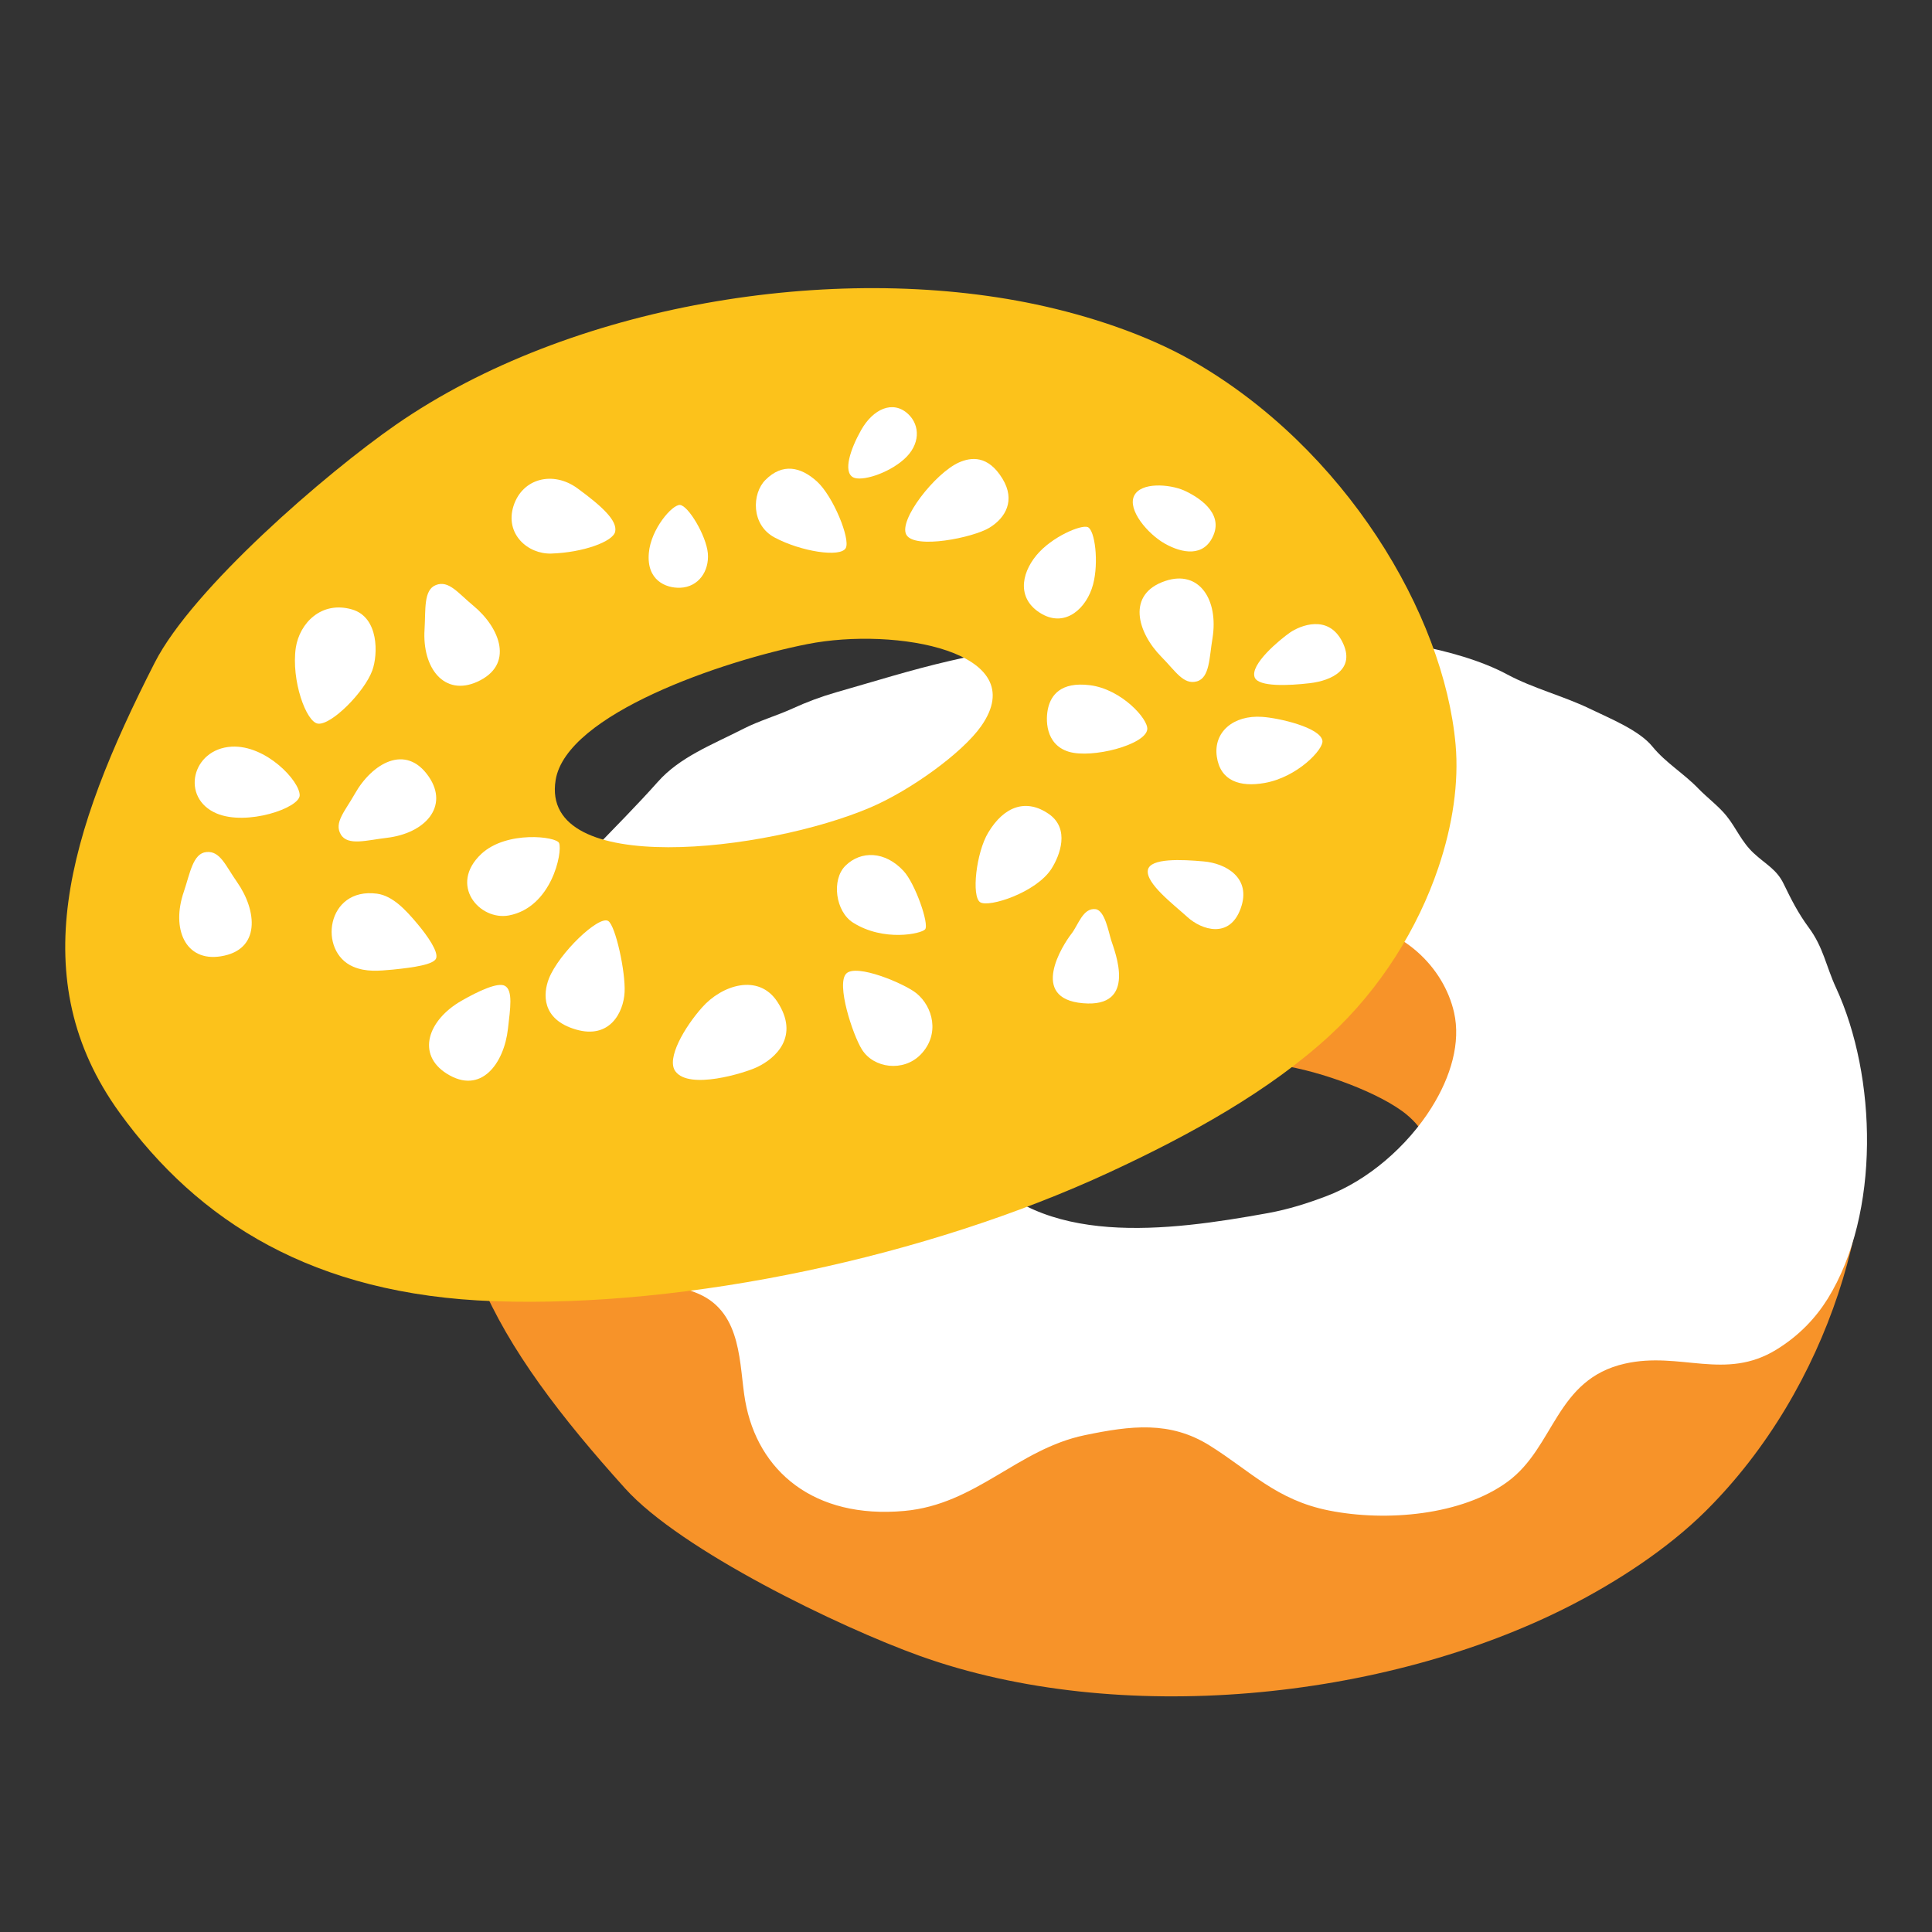 <?xml version="1.0" encoding="UTF-8" standalone="no"?>
<svg
   width="100%"
   height="100%"
   viewBox="0 0 128 128"
   version="1.1"
   xml:space="preserve"
   style="fill-rule:evenodd;clip-rule:evenodd;stroke-linejoin:round;stroke-miterlimit:2;"
   id="svg1"
   sodipodi:docname="emoji_u1f96f.svg"
   inkscape:version="1.3 (0e150ed6c4, 2023-07-21)"
   xmlns:inkscape="http://www.inkscape.org/namespaces/inkscape"
   xmlns:sodipodi="http://sodipodi.sourceforge.net/DTD/sodipodi-0.dtd"
   xmlns="http://www.w3.org/2000/svg"
   xmlns:svg="http://www.w3.org/2000/svg"><rect x="0" y="0" width="128" height="128" fill="#333333" stroke="none"/><defs
   id="defs1" /><sodipodi:namedview
   id="namedview1"
   pagecolor="#ffffff"
   bordercolor="#000000"
   borderopacity="0.25"
   inkscape:showpageshadow="2"
   inkscape:pageopacity="0.0"
   inkscape:pagecheckerboard="0"
   inkscape:deskcolor="#d1d1d1"
   inkscape:zoom="2.867097"
   inkscape:cx="43.946891"
   inkscape:cy="59.119032"
   inkscape:window-width="1366"
   inkscape:window-height="697"
   inkscape:window-x="-8"
   inkscape:window-y="-8"
   inkscape:window-maximized="1"
   inkscape:current-layer="svg1" />&#10;    &#10;    &#10;    &#10;    &#10;    &#10;    &#10;    &#10;    &#10;    &#10;    &#10;    &#10;    &#10;    &#10;    &#10;    &#10;    &#10;    &#10;    &#10;    &#10;    &#10;    &#10;    &#10;    &#10;    &#10;    &#10;    &#10;    &#10;    &#10;    &#10;    &#10;    &#10;    &#10;<g
   id="g6"
   transform="matrix(0.734,0,0,0.734,131.702,33.361)"
   style="stroke-width:1.362"><g
     id="g5"
     style="stroke-width:1.362"><g
       id="g4"
       transform="matrix(1,0,0,-0.792,-50.177,79.641)"
       style="clip-rule:evenodd;fill:#f79329;fill-opacity:1;fill-rule:evenodd;stroke-width:1.53;stroke-linejoin:round;stroke-miterlimit:2"><path
         d="m 24.692,-14.285 c -3.398,-4.254 -7.932,-8.009 -12.301,-10.823 -16.699,-10.745 -40.679,-13.781 -58.611,-5.672 -7.281,3.301 -21.573,12.036 -26.602,19.081 -11.544,16.163 -18.871,30.949 -13.581,48.498 4.31,14.267 12.61,25.774 28.26,31.816 16.69,6.441 38.78,7.896 56.69,3.957 7.84,-1.721 15.8,-4.214 22.34,-8.535 5.54,-3.664 10.21,-9.227 13.4,-15.278 2.26,-4.276 3.79,-8.792 4.38,-13.042 2.03,-14.728 -2.713,-35.889 -13.975,-50.002 z M -2.263,30.893 c -2.28,2.406 -7.68,4.982 -11.53,5.678 -10.08,1.829 -30.52,-1.954 -26.82,-12.311 2.48,-6.944 17.35,-8.188 25.12,-7.529 8.1,0.681 19.55,7.506 13.23,14.162 z"
         id="path3"
         style="fill:#f79329;fill-opacity:1;stroke-width:1.53"
         sodipodi:nodetypes="cccccccccccccccc" /></g><path
       d="m -13.713,43.694 c -0.884,-1.9 -1.134,-3.652 -2.47,-5.442 -0.942,-1.28 -1.557,-2.497 -2.24,-3.903 -0.634,-1.335 -1.615,-1.767 -2.72,-2.796 -1.096,-1.021 -1.567,-2.262 -2.451,-3.361 -0.702,-0.872 -1.749,-1.649 -2.547,-2.474 -1.317,-1.366 -2.941,-2.317 -4.133,-3.777 -1.202,-1.484 -3.835,-2.536 -5.681,-3.432 -2.403,-1.154 -5.095,-1.83 -7.421,-3.078 -2.365,-1.272 -5.402,-2.105 -8.151,-2.631 -3.624,-0.707 -7.334,-1.681 -11.083,-1.83 -3.46,-0.134 -6.825,0.283 -10.257,0.424 -6.969,0.291 -14.14,1.256 -20.878,2.819 -3.499,0.809 -6.796,1.853 -10.218,2.827 -1.365,0.393 -2.663,0.88 -3.932,1.461 -1.432,0.652 -3.018,1.107 -4.403,1.814 -2.874,1.468 -5.767,2.56 -7.757,4.806 -1.865,2.097 -3.922,4.162 -5.892,6.204 -2.105,2.191 -4.374,4.468 -5.633,7.083 -0.567,1.154 -0.923,2.262 -1.769,3.314 -0.971,1.217 -2.269,2.427 -2.768,3.856 -0.471,1.335 -0.317,2.662 -1,3.974 -0.692,1.343 -1.692,2.395 -2.009,3.856 -0.356,1.649 -0.356,3.11 0.211,4.712 0.567,1.571 0.779,3.133 1.836,4.602 1.932,2.678 4.47,5.065 7.998,6.361 4.028,1.476 8.882,0.573 12.717,2.254 3.989,1.743 3.634,6.502 4.201,9.675 1.125,6.322 6.2,10.656 14.351,9.918 6.488,-0.581 10.228,-5.583 16.303,-6.84 4.162,-0.864 7.69,-1.304 11.275,0.942 3.662,2.285 6.008,4.916 10.756,5.858 5.2,1.037 12.025,0.424 16.139,-2.607 4.258,-3.133 4.316,-9.235 10.574,-10.649 4.998,-1.131 9.045,1.586 13.688,-1.272 2.038,-1.256 3.528,-2.835 4.624,-4.594 4.758,-7.704 4.441,-20.072 0.74,-28.074 z m -36.508,10.837 c -2.192,3.495 -5.748,6.573 -9.488,7.986 -1.701,0.644 -3.374,1.178 -5.239,1.523 -9.055,1.641 -20.58,3.18 -26.502,-4.398 -2.672,-3.416 -6.335,-6.212 -6.325,-10.539 0.01,-3.887 2.528,-8.277 7.094,-9.855 6.133,-2.12 9.737,2.631 15.591,2.631 2.086,0 4.354,-0.212 6.296,-0.856 3.855,-1.272 6.104,-3.683 10.641,-3.33 5.345,0.424 9.045,4.193 9.968,8.238 0.615,2.701 -0.269,5.788 -2.038,8.599 z"
       style="clip-rule:evenodd;fill:#ffffff;fill-opacity:1;fill-rule:evenodd;stroke-width:1.362;stroke-linejoin:round;stroke-miterlimit:2"
       id="path1" /></g><g
     id="g2"
     style="stroke-width:1.362"><g
       id="g3"
       transform="matrix(0.966,-0.259,0.205,0.765,-92.72,4.449)"
       style="clip-rule:evenodd;fill:#fcc21b;fill-opacity:1;fill-rule:evenodd;stroke-width:1.53;stroke-linejoin:round;stroke-miterlimit:2"><path
         d="m 24.692,-14.285 c -3.398,-4.254 -7.932,-8.009 -12.301,-10.823 -16.699,-10.745 -40.679,-13.781 -58.611,-5.672 -7.281,3.301 -21.573,12.036 -26.602,19.081 -11.544,16.163 -18.871,30.949 -13.581,48.498 4.31,14.267 12.61,25.774 28.26,31.816 16.69,6.441 38.78,7.896 56.69,3.957 7.84,-1.721 15.8,-4.214 22.34,-8.535 5.54,-3.664 10.21,-9.227 13.4,-15.278 2.26,-4.276 3.79,-8.792 4.38,-13.042 2.03,-14.728 -2.713,-35.889 -13.975,-50.002 z M -2.263,19.685 c -2.28,2.406 -7.68,4.982 -11.53,5.678 -10.08,1.829 -30.52,-1.954 -26.82,-12.311 2.48,-6.944 17.35,-8.188 25.12,-7.529 8.1,0.681 19.55,7.506 13.23,14.162 z"
         id="use2"
         style="fill:#fcc21b;fill-opacity:1;stroke-width:1.53"
         sodipodi:nodetypes="cccccccccccccccc" /></g><g
       id="g1"
       style="fill:#ffffff;fill-opacity:1;stroke-width:1.362"
       transform="rotate(-8.229,360.565,-665.196)"><path
         id="path8638-3"
         d="m -231.188,-71.228 c -1.19,0.27 -1.23,2.09 -1.59,3.81 -0.73,3.46 0.91,6.26 4.02,5.37 3.56,-1.02 2.75,-4.51 0.66,-6.83 -1.22,-1.34 -1.87,-2.63 -3.09,-2.35 z"
         style="clip-rule:evenodd;fill:#ffffff;fill-opacity:1;fill-rule:nonzero;stroke-width:1.362;stroke-linejoin:round;stroke-miterlimit:2" /><path
         id="path8640-7"
         d="m -214.488,-73.678 c -0.32,0.86 -3.13,1.45 -5.99,1.13 -2.12,-0.24 -3.9,-2.36 -2.77,-4.72 1.15,-2.39 4.01,-2.67 5.95,-0.77 1.99,1.95 3.16,3.41 2.81,4.36 z"
         style="clip-rule:evenodd;fill:#ffffff;fill-opacity:1;fill-rule:nonzero;stroke-width:1.362;stroke-linejoin:round;stroke-miterlimit:2" /><path
         id="path8642-3"
         d="m -208.358,-75.228 c -0.68,-0.14 -2.91,1.77 -3.4,3.9 -0.56,2.38 1.04,3.36 2.36,3.5 1.63,0.17 2.81,-1.09 2.91,-2.72 0.08,-1.62 -1.14,-4.53 -1.87,-4.68 z"
         style="clip-rule:evenodd;fill:#ffffff;fill-opacity:1;fill-rule:nonzero;stroke-width:1.362;stroke-linejoin:round;stroke-miterlimit:2" /><path
         id="path8644-4"
         d="m -242.908,-50.168 c 0.47,1.13 2.27,0.84 4.03,0.89 3.53,0.1 6,-2 4.58,-4.91 -1.63,-3.33 -4.93,-1.9 -6.83,0.56 -1.11,1.44 -2.26,2.31 -1.78,3.46 z"
         style="clip-rule:evenodd;fill:#ffffff;fill-opacity:1;fill-rule:nonzero;stroke-width:1.362;stroke-linejoin:round;stroke-miterlimit:2" /><path
         id="path8646-9"
         d="m -255.148,-50.338 c -1.22,-0.06 -1.73,1.69 -2.53,3.26 -1.61,3.14 -0.77,6.28 2.46,6.24 3.7,-0.04 3.83,-3.63 2.43,-6.41 -0.82,-1.62 -1.11,-3.04 -2.36,-3.09 z"
         style="clip-rule:evenodd;fill:#ffffff;fill-opacity:1;fill-rule:nonzero;stroke-width:1.362;stroke-linejoin:round;stroke-miterlimit:2" /><path
         id="path8648-4"
         d="m -164.468,-52.788 c 1.21,-0.15 1.42,-1.96 1.96,-3.64 1.06,-3.37 -0.29,-6.32 -3.47,-5.74 -3.65,0.66 -3.18,4.22 -1.33,6.73 1.08,1.46 1.6,2.8 2.84,2.65 z"
         style="clip-rule:evenodd;fill:#ffffff;fill-opacity:1;fill-rule:nonzero;stroke-width:1.362;stroke-linejoin:round;stroke-miterlimit:2" /><path
         id="path8650-0"
         d="m -230.218,-34.538 c -0.58,-0.42 -2.42,0.13 -4.06,0.78 -3.28,1.3 -4.72,4.21 -2.27,6.31 2.81,2.41 5.28,-0.2 6.06,-3.21 0.46,-1.75 0.97,-3.37 0.27,-3.88 z"
         style="clip-rule:evenodd;fill:#ffffff;fill-opacity:1;fill-rule:nonzero;stroke-width:1.362;stroke-linejoin:round;stroke-miterlimit:2" /><path
         id="path8652-2"
         d="m -235.988,-37.888 c 0.28,-0.56 -0.47,-2.08 -1.22,-3.29 -0.87,-1.41 -1.86,-2.85 -3.24,-3.24 -4.44,-1.25 -6.04,4.41 -3.06,6.22 1.09,0.66 2.24,0.7 3.51,0.77 1.9,0.08 3.74,0.08 4.01,-0.46 z"
         style="clip-rule:evenodd;fill:#ffffff;fill-opacity:1;fill-rule:nonzero;stroke-width:1.362;stroke-linejoin:round;stroke-miterlimit:2" /><path
         id="path8654-5"
         d="m -246.078,-54.198 c -0.18,1.13 -5.13,2.07 -7.66,0.54 -3.03,-1.84 -1.4,-6.08 2.21,-5.77 3.09,0.28 5.65,3.95 5.45,5.23 z"
         style="clip-rule:evenodd;fill:#ffffff;fill-opacity:1;fill-rule:nonzero;stroke-width:1.362;stroke-linejoin:round;stroke-miterlimit:2" /><path
         id="path8656-3"
         d="m -243.518,-60.368 c 1.17,0.32 4.55,-2.21 5.54,-4.05 0.72,-1.34 1.3,-4.67 -1.04,-5.72 -2.61,-1.17 -4.84,0.55 -5.5,2.7 -0.84,2.84 -0.04,6.79 1,7.07 z"
         style="clip-rule:evenodd;fill:#ffffff;fill-opacity:1;fill-rule:nonzero;stroke-width:1.362;stroke-linejoin:round;stroke-miterlimit:2" /><path
         id="path8658-3"
         d="m -223.518,-46.578 c 0.19,0.87 -1.49,5.63 -5.41,5.81 -2.7,0.12 -5.04,-3.51 -1.67,-5.86 2.56,-1.77 6.95,-0.58 7.08,0.05 z"
         style="clip-rule:evenodd;fill:#ffffff;fill-opacity:1;fill-rule:nonzero;stroke-width:1.362;stroke-linejoin:round;stroke-miterlimit:2" /><path
         id="path8660-1"
         d="m -220.138,-38.988 c -0.77,-0.65 -4.82,2.25 -6.04,4.37 -0.72,1.26 -1.22,3.56 1.76,4.91 2.88,1.31 4.46,-0.9 4.82,-2.7 0.36,-1.8 0.05,-6.08 -0.54,-6.58 z"
         style="clip-rule:evenodd;fill:#ffffff;fill-opacity:1;fill-rule:nonzero;stroke-width:1.362;stroke-linejoin:round;stroke-miterlimit:2" /><path
         id="path8662-1"
         d="m -216.078,-24.688 c 0.99,1.85 6.12,1.05 7.34,0.68 1.76,-0.54 4.25,-2.18 2.66,-5.59 -1.31,-2.79 -4.73,-2.21 -6.8,-0.45 -1.79,1.51 -3.88,4.1 -3.2,5.36 z"
         style="clip-rule:evenodd;fill:#ffffff;fill-opacity:1;fill-rule:nonzero;stroke-width:1.362;stroke-linejoin:round;stroke-miterlimit:2" /><path
         id="path8664-3"
         d="m -199.548,-31.218 c -1.06,0.78 -0.22,5.55 0.41,6.98 0.81,1.85 3.42,2.57 5.18,1.22 2.03,-1.56 1.71,-4.14 0.41,-5.54 -0.99,-1.05 -4.97,-3.43 -6,-2.66 z"
         style="clip-rule:evenodd;fill:#ffffff;fill-opacity:1;fill-rule:nonzero;stroke-width:1.362;stroke-linejoin:round;stroke-miterlimit:2" /><path
         id="path8666-2"
         d="m -191.938,-34.148 c -0.39,0.35 -3.87,0.59 -6.35,-1.53 -1.43,-1.22 -1.39,-4.11 0.05,-5.18 1.58,-1.17 3.74,-0.81 5.13,1.22 0.87,1.25 1.62,5.08 1.17,5.49 z"
         style="clip-rule:evenodd;fill:#ffffff;fill-opacity:1;fill-rule:nonzero;stroke-width:1.362;stroke-linejoin:round;stroke-miterlimit:2" /><path
         id="path8668-9"
         d="m -186.668,-35.858 c 0.7,0.61 5.13,-0.14 6.8,-2.07 0.91,-1.06 2.21,-3.33 0.45,-4.95 -1.76,-1.62 -3.83,-1.31 -5.63,0.9 -1.34,1.63 -2.34,5.49 -1.62,6.12 z"
         style="clip-rule:evenodd;fill:#ffffff;fill-opacity:1;fill-rule:nonzero;stroke-width:1.362;stroke-linejoin:round;stroke-miterlimit:2" /><path
         id="path8670-1"
         d="m -169.508,-49.148 c -0.34,1.36 -5.31,1.92 -7.3,0.99 -2.03,-0.95 -1.67,-3.24 -1.26,-4.23 0.41,-0.99 1.4,-2.16 4.01,-1.44 2.76,0.76 4.78,3.78 4.55,4.68 z"
         style="clip-rule:evenodd;fill:#ffffff;fill-opacity:1;fill-rule:nonzero;stroke-width:1.362;stroke-linejoin:round;stroke-miterlimit:2" /><path
         id="path8672-2"
         d="m -176.448,-33.748 c -1.11,-0.31 -1.76,1.21 -2.48,1.89 -0.9,0.86 -4.68,5.23 0.14,6.35 4.83,1.13 3.51,-4.19 3.33,-5.27 -0.12,-0.75 -0.18,-2.74 -0.99,-2.97 z"
         style="clip-rule:evenodd;fill:#ffffff;fill-opacity:1;fill-rule:nonzero;stroke-width:1.362;stroke-linejoin:round;stroke-miterlimit:2" /><path
         id="path8674-6"
         d="m -171.268,-36.578 c -0.4,1.15 1.85,3.42 2.93,4.73 1.08,1.31 3.47,2.52 4.86,-0.09 1.4,-2.61 -0.77,-4.23 -2.7,-4.68 -1.93,-0.46 -4.73,-1 -5.09,0.04 z"
         style="clip-rule:evenodd;fill:#ffffff;fill-opacity:1;fill-rule:nonzero;stroke-width:1.362;stroke-linejoin:round;stroke-miterlimit:2" /><path
         id="path8676-3"
         d="m -154.008,-45.858 c 0,0.77 -2.7,2.93 -5.72,3.02 -2.25,0.07 -3.92,-0.75 -3.92,-2.97 0,-2.25 2.03,-3.51 4.55,-2.97 1.45,0.3 5.09,1.7 5.09,2.92 z"
         style="clip-rule:evenodd;fill:#ffffff;fill-opacity:1;fill-rule:nonzero;stroke-width:1.362;stroke-linejoin:round;stroke-miterlimit:2" /><path
         id="path8678-3"
         d="m -159.238,-52.388 c 0.23,0.9 2.93,1.17 4.86,1.22 1.94,0.05 4.32,-0.63 3.42,-3.29 -0.9,-2.66 -3.56,-1.98 -4.55,-1.49 -0.98,0.49 -4.03,2.34 -3.73,3.56 z"
         style="clip-rule:evenodd;fill:#ffffff;fill-opacity:1;fill-rule:nonzero;stroke-width:1.362;stroke-linejoin:round;stroke-miterlimit:2" /><path
         id="path8680-6"
         d="m -167.658,-70.188 c -0.81,1.17 0.72,3.6 2.12,4.68 1.4,1.08 3.33,1.76 4.46,-0.14 1.13,-1.89 -0.86,-3.6 -2.07,-4.37 -1.22,-0.75 -3.72,-1.31 -4.51,-0.17 z"
         style="clip-rule:evenodd;fill:#ffffff;fill-opacity:1;fill-rule:nonzero;stroke-width:1.362;stroke-linejoin:round;stroke-miterlimit:2" /><path
         id="path8682-4"
         d="m -172.208,-67.978 c -0.53,-0.33 -3.33,0.38 -4.95,1.85 -1.68,1.52 -2.3,3.74 -0.27,5.32 1.96,1.52 4.09,0.04 4.95,-1.98 0.81,-1.9 0.87,-4.82 0.27,-5.19 z"
         style="clip-rule:evenodd;fill:#ffffff;fill-opacity:1;fill-rule:nonzero;stroke-width:1.362;stroke-linejoin:round;stroke-miterlimit:2" /><path
         id="path8684-6"
         d="m -194.098,-69.238 c 0.54,-0.75 -0.45,-4.77 -1.71,-6.31 -1.26,-1.53 -2.84,-2.12 -4.59,-0.81 -1.38,1.03 -1.89,3.83 0.09,5.27 2.15,1.58 5.62,2.66 6.21,1.85 z"
         style="clip-rule:evenodd;fill:#ffffff;fill-opacity:1;fill-rule:nonzero;stroke-width:1.362;stroke-linejoin:round;stroke-miterlimit:2" /><path
         id="path8686-3"
         d="m -192.528,-75.458 c 0.67,0.49 3.11,0.14 4.77,-0.95 1.66,-1.09 1.91,-2.82 0.95,-4.01 -1.17,-1.44 -3.06,-0.9 -4.41,0.86 -1.18,1.53 -2.16,3.47 -1.31,4.1 z"
         style="clip-rule:evenodd;fill:#ffffff;fill-opacity:1;fill-rule:nonzero;stroke-width:1.362;stroke-linejoin:round;stroke-miterlimit:2" /><path
         id="path8688-5"
         d="m -188.518,-69.648 c 0.54,1.44 5.95,1.13 7.52,0.45 1.58,-0.68 2.68,-2.11 1.8,-4.19 -0.99,-2.34 -2.55,-2.35 -3.69,-2.03 -2.25,0.64 -6.16,4.36 -5.63,5.77 z"
         style="clip-rule:evenodd;fill:#ffffff;fill-opacity:1;fill-rule:nonzero;stroke-width:1.362;stroke-linejoin:round;stroke-miterlimit:2" /></g></g></g></svg>
